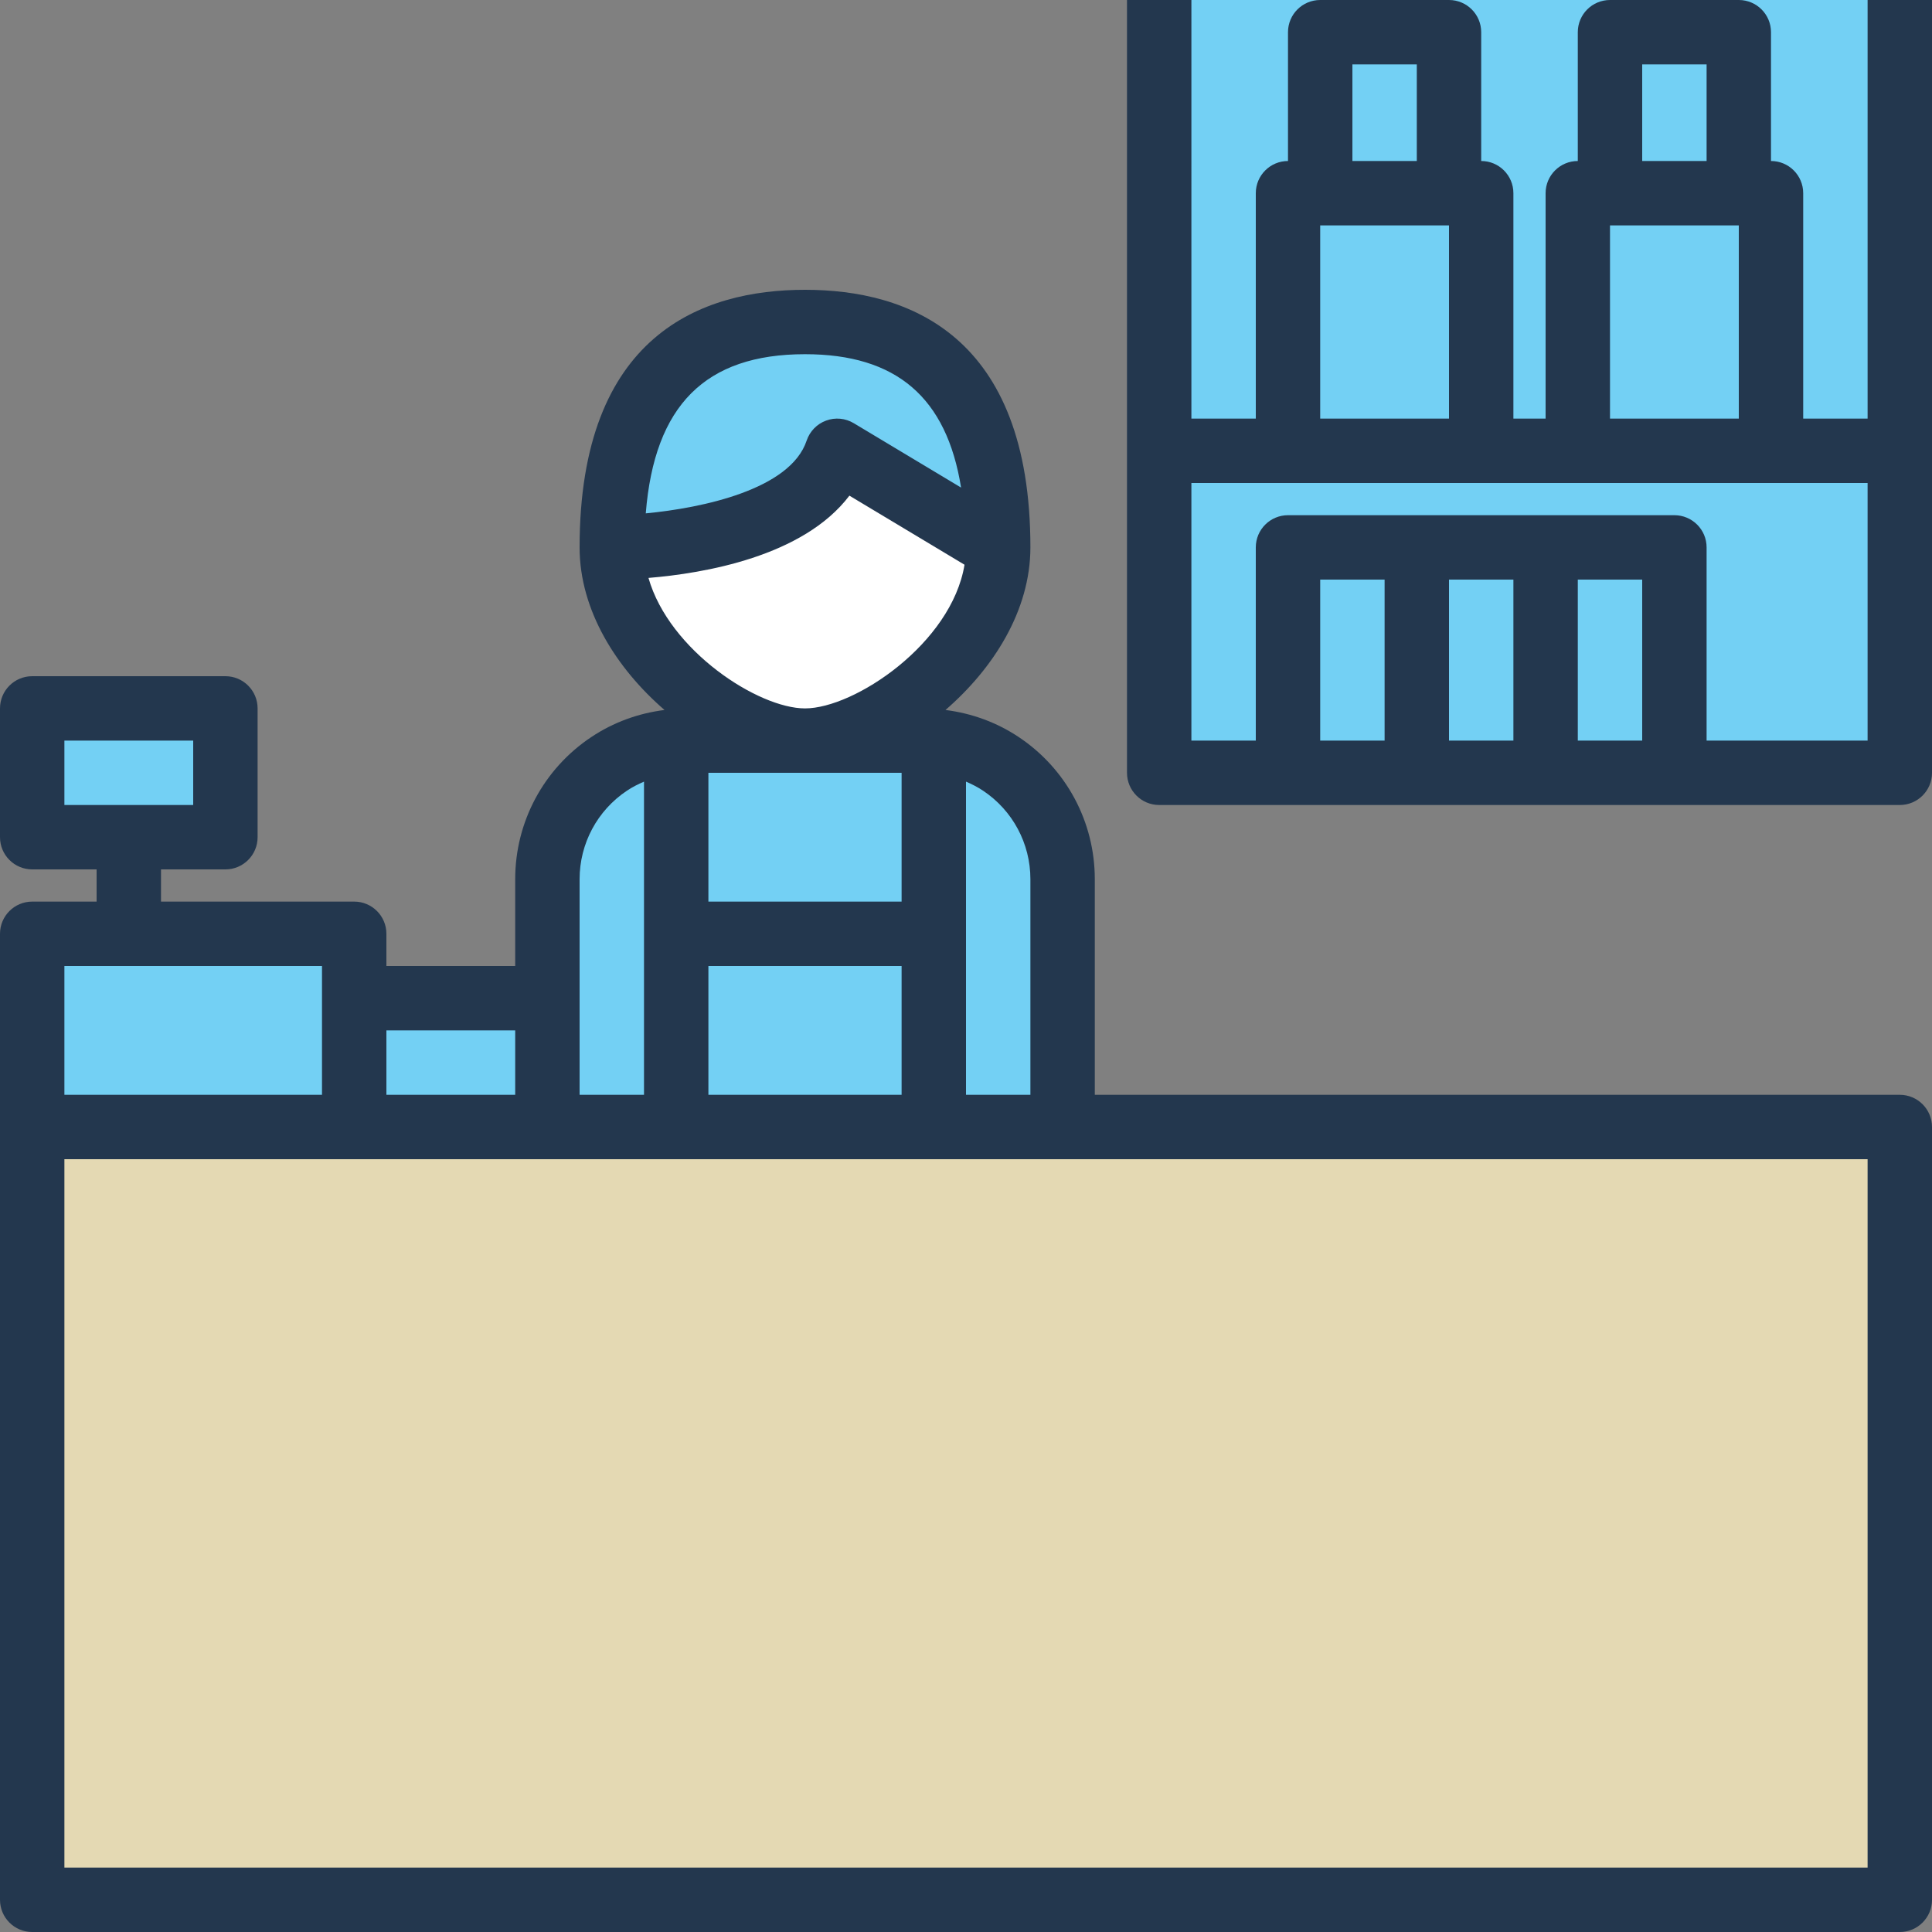 <?xml version="1.0" encoding="iso-8859-1"?>
<!-- Generator: Adobe Illustrator 19.0.0, SVG Export Plug-In . SVG Version: 6.00 Build 0)  -->
<svg version="1.1" id="Capa_1" xmlns="http://www.w3.org/2000/svg" xmlns:xlink="http://www.w3.org/1999/xlink" x="0px" y="0px"
	 viewBox="0 0 480 480" style="fill:#3D6889;" xml:space="preserve">
<rect x="0" y="0" width="480" height="480" fill="#808080" stroke="none"/>
<g>
	<path style="fill:#73D0F4;" d="M232,232v-47.824c-0.808-0.056-1.608-0.176-2.424-0.176H200h-29.576
		c-0.816,0-1.616,0.12-2.424,0.176V232H232z"/>
	<path style="fill:#73D0F4;" d="M168,280v-48v-47.824c-5.936,0.424-11.696,2.288-16.672,5.6
		C141.752,196.168,136,206.912,136,218.424V248v32H168z"/>
	<polygon style="fill:#73D0F4;" points="392,112 368,112 320,112 288,112 288,192 320,192 320,136 352,136 384,136 416,136 416,192 
		472,192 472,112 440,112 	"/>
</g>
<rect x="168" y="232" style="fill:#73D0F4;" width="64" height="48"/>
<path style="fill:#73D0F4;" d="M232,280h32v-61.576c0-11.512-5.752-22.256-15.328-28.64c-4.976-3.32-10.736-5.184-16.672-5.6V232
	V280z"/>
<polygon style="fill:#E4D9B3;" points="232,280 168,280 136,280 88,280 8,280 8,472 472,472 472,280 264,280 "/>
<g>
	<polygon style="fill:#73D0F4;" points="88,248 88,232 32,232 8,232 8,280 88,280 	"/>
	<rect x="88" y="248" style="fill:#73D0F4;" width="48" height="32"/>
	<polygon style="fill:#73D0F4;" points="56,176 8,176 8,208 32,208 56,208 	"/>
	<path style="fill:#73D0F4;" d="M208,112l40,24c0-26.512-8-56-48-56s-48,29.488-48,56C152,136,200,136,208,112z"/>
</g>
<path style="fill:#FFFFFF;" d="M248,136l-40-24c-8,24-56,24-56,24c0,26.512,31.032,48,48,48S248,162.512,248,136z"/>
<g>
	<polygon style="fill:#73D0F4;" points="368,48 360,48 328,48 320,48 320,112 368,112 	"/>
	<rect x="328" y="8" style="fill:#73D0F4;" width="32" height="40"/>
	<polygon style="fill:#73D0F4;" points="440,48 432,48 400,48 392,48 392,112 440,112 	"/>
	<rect x="400" y="8" style="fill:#73D0F4;" width="32" height="40"/>
	<rect x="320" y="136" style="fill:#73D0F4;" width="32" height="56"/>
	<rect x="352" y="136" style="fill:#73D0F4;" width="32" height="56"/>
	<rect x="384" y="136" style="fill:#73D0F4;" width="32" height="56"/>
</g>
<rect x="290" style="fill:#73D0F4;" width="182" height="112"/>
<g>
	<path style="fill:#23374E;" d="M472,272H272v-53.576c0-14.216-7.064-27.416-18.888-35.296c-5.496-3.672-11.72-5.92-18.208-6.736
		C246.776,166.112,256,151.712,256,136c0-52.896-30.456-64-56-64s-56,11.104-56,64c0,15.712,9.224,30.112,21.096,40.392
		c-6.488,0.816-12.712,3.064-18.2,6.736C135.064,191.008,128,204.2,128,218.424V240H96v-8c0-4.424-3.584-8-8-8H40v-8h16
		c4.416,0,8-3.576,8-8v-32c0-4.424-3.584-8-8-8H8c-4.416,0-8,3.576-8,8v32c0,4.424,3.584,8,8,8h16v8H8c-4.416,0-8,3.576-8,8v48v192
		c0,4.424,3.584,8,8,8h464c4.416,0,8-3.576,8-8V280C480,275.576,476.416,272,472,272z M16,184h32v16H16V184z M256,218.424V272h-16
		v-77.808c1.464,0.632,2.888,1.352,4.232,2.248C251.6,201.352,256,209.568,256,218.424z M161.112,143.584
		c13.696-1.128,38.424-5.272,49.92-20.44l28.6,17.16C236.416,159.896,212.28,176,200,176
		C188.408,176,166.272,161.664,161.112,143.584z M224,192v32h-48v-32H224z M176,240h48v32h-48V240z M200,88
		c22.704,0,35.176,10.736,38.776,33.136l-26.656-15.992c-2.08-1.248-4.608-1.496-6.896-0.64c-2.272,0.832-4.04,2.672-4.816,4.968
		c-4.048,12.144-25.896,16.736-39.968,18.072C162.584,100.72,175.232,88,200,88z M144,218.424c0-8.848,4.4-17.072,11.768-21.984
		c1.344-0.896,2.768-1.616,4.232-2.248V272h-16v-24V218.424z M128,256v16H96v-16H128z M16,240h64v8v24H16V240z M464,464H16V288h72
		h48h328V464z"/>
	<path style="fill:#23374E;" d="M464,104h-16V48c0-4.424-3.584-8-8-8V8c0-4.424-3.584-8-8-8h-32c-4.416,0-8,3.576-8,8v32
		c-4.416,0-8,3.576-8,8v56h-8V48c0-4.424-3.584-8-8-8V8c0-4.424-3.584-8-8-8h-32c-4.416,0-8,3.576-8,8v32c-4.416,0-8,3.576-8,8v56
		h-16V0h-16v192c0,4.424,3.584,8,8,8h32h32h32h32h56c4.416,0,8-3.576,8-8V0h-16V104z M408,16h16v24h-16V16z M400,56h32v48h-32V56z
		 M336,16h16v24h-16V16z M328,56h32v48h-32V56z M344,184h-16v-40h16V184z M360,144h16v40h-16V144z M392,184v-40h16v40H392z M424,184
		v-48c0-4.424-3.584-8-8-8h-32h-32h-32c-4.416,0-8,3.576-8,8v48h-16v-64h24h48h24h48h24v64H424z"/>
</g>
</svg>
